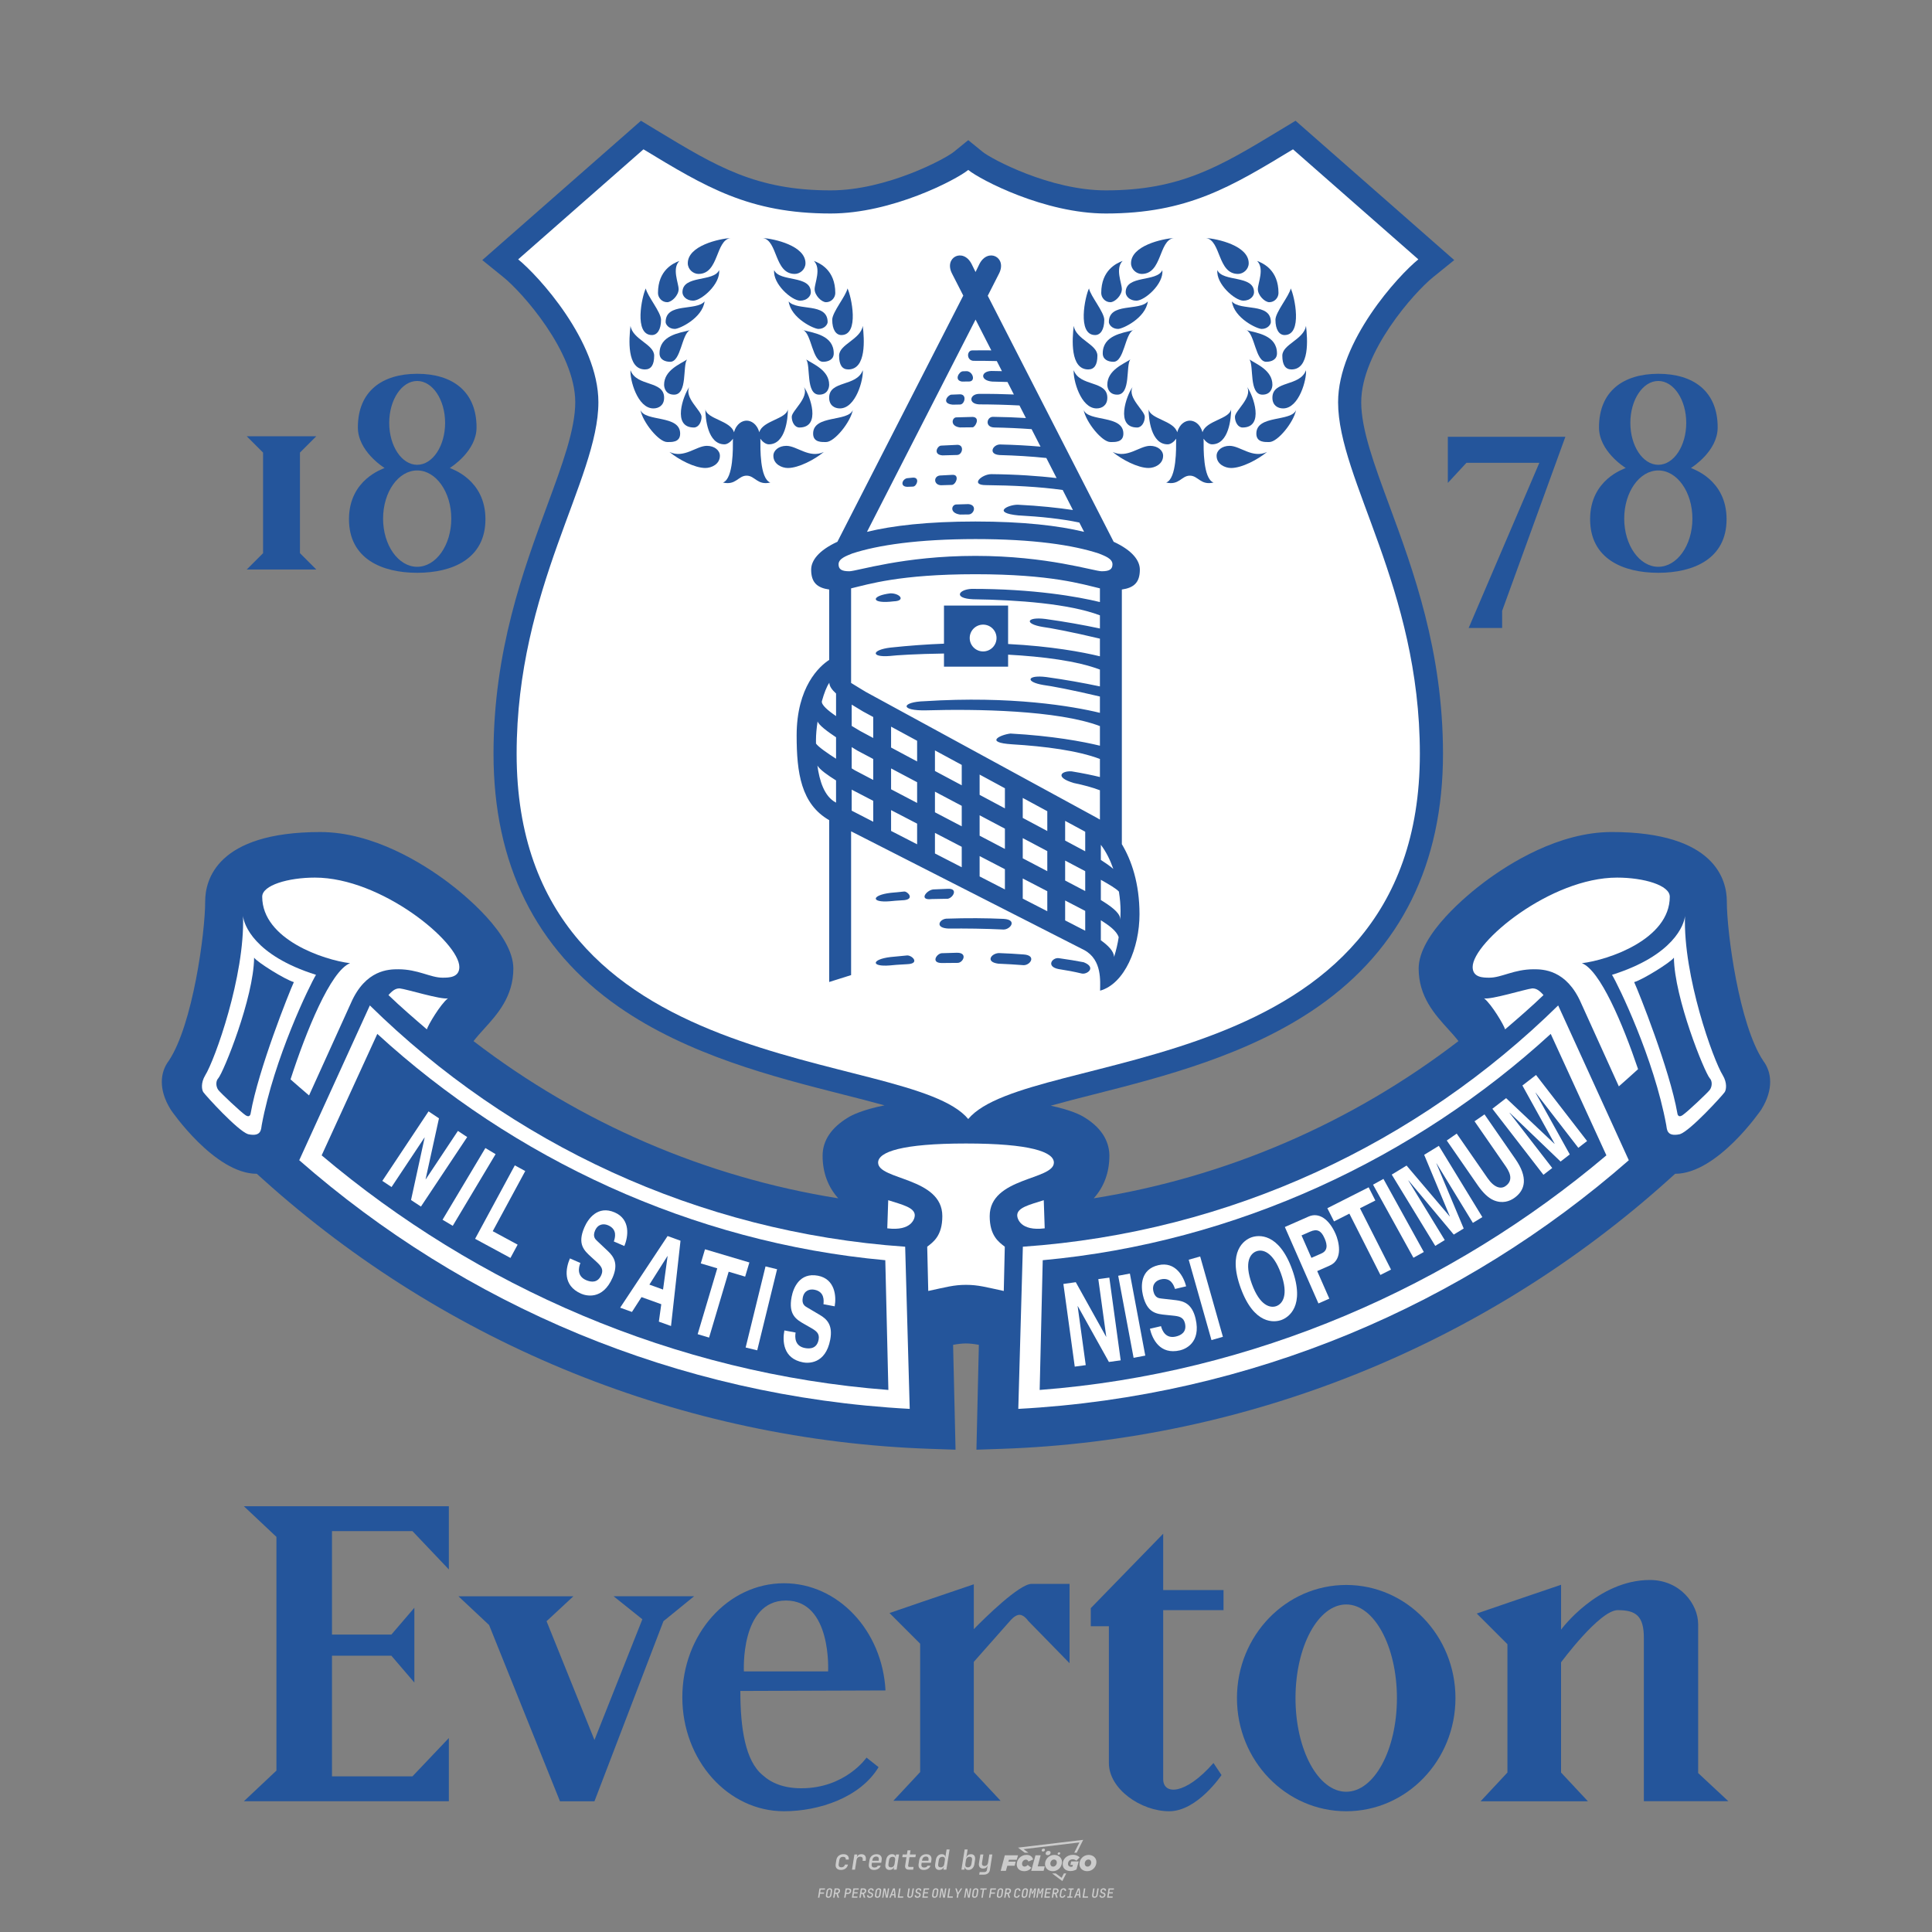 <?xml version="1.0" encoding="UTF-8"?>
<svg data-name="图层_1" xmlns="http://www.w3.org/2000/svg" version="1.1" viewBox="0 0 800 800">
  <rect x="0" y="0" width="800" height="800" fill="#808080" stroke="none"/>
  <!-- Created by @FCLOGO 2024-12-16 GMT+8 17:12:03 . https://fclogo.top/ -->
<!-- FOR PERSONAL USE ONLY NOT FOR COMMERCIAL USE -->
  <path d="M348.219,774.301c-.786,0-1.375-.217-1.768-.652-.393-.435-.528-1.03-.406-1.786l.252-1.648c.122-.755.45-1.35.984-1.785.534-.435,1.194-.652,1.98-.652.755,0,1.329.199,1.722.595.393.397.551.938.475,1.625h-1.236c.03-.359-.055-.637-.257-.836-.202-.198-.498-.297-.887-.297-.42,0-.763.117-1.03.349-.267.233-.435.563-.503.99l-.263,1.659c-.069.435-.006.769.189,1.002.195.233.502.349.921.349.389,0,.715-.099.979-.297.263-.198.436-.48.521-.847h1.236c-.137.687-.467,1.231-.99,1.631-.523.401-1.162.6-1.917.6ZM352.797,774.187l.996-6.294h1.19l-.195,1.19c.336-.87.973-1.304,1.911-1.304.671,0,1.169.208,1.493.624.324.416.429.986.315,1.71l-.069.423h-1.27l.057-.32c.069-.45.011-.795-.171-1.036-.183-.24-.477-.361-.881-.361-.405,0-.74.122-1.007.366-.267.245-.435.588-.503,1.03l-.63,3.971h-1.236ZM361.906,774.301c-.77,0-1.346-.223-1.728-.669s-.515-1.036-.401-1.768l.252-1.648c.084-.488.257-.915.521-1.282s.601-.651,1.013-.852c.412-.202.873-.304,1.385-.304.77,0,1.349.224,1.734.669.385.446.517,1.036.395,1.768l-.172,1.121h-3.845l-.092.526c-.153.954.217,1.431,1.11,1.431.717,0,1.175-.248,1.373-.744h1.225c-.168.534-.503.96-1.007,1.276-.504.317-1.091.475-1.763.475ZM361.231,770.216l-.046.286,2.655-.012.046-.286c.069-.466.013-.822-.166-1.07-.179-.248-.486-.372-.921-.372-.443,0-.795.126-1.059.378-.263.252-.433.611-.509,1.076ZM368.326,774.301c-.633,0-1.103-.212-1.408-.635s-.397-1.001-.274-1.734l.274-1.774c.115-.733.393-1.312.836-1.74.442-.427.98-.641,1.613-.641.465,0,.83.119,1.093.354.263.236.391.557.383.962h.023l.172-1.202h1.236l-.996,6.294h-1.225l.195-1.201h-.023c-.122.412-.351.734-.687.967s-.74.349-1.213.349ZM368.932,773.226c.389,0,.715-.119.978-.355.263-.236.429-.572.498-1.007l.252-1.648c.069-.427.01-.761-.177-1.002-.187-.24-.475-.36-.864-.36-.397,0-.725.118-.984.354-.26.236-.423.572-.492,1.007l-.252,1.648c-.069.443-.013.78.166,1.013.179.233.471.349.876.349ZM376.348,774.187c-.572,0-.994-.157-1.264-.469-.271-.312-.361-.751-.269-1.316l.538-3.387h-1.739l.171-1.122h1.74l.275-1.716h1.236l-.275,1.716h2.472l-.183,1.122h-2.461l-.538,3.387c-.076.442.099.664.526.664h1.717l-.172,1.121h-1.774ZM382.504,774.301c-.77,0-1.346-.223-1.728-.669s-.515-1.036-.401-1.768l.252-1.648c.084-.488.257-.915.521-1.282s.601-.651,1.013-.852c.412-.202.873-.304,1.385-.304.77,0,1.349.224,1.734.669.385.446.517,1.036.395,1.768l-.172,1.121h-3.845l-.092.526c-.153.954.217,1.431,1.11,1.431.717,0,1.175-.248,1.373-.744h1.225c-.168.534-.503.96-1.007,1.276-.504.317-1.091.475-1.763.475ZM381.829,770.216l-.046.286,2.655-.012.046-.286c.069-.466.013-.822-.166-1.07-.179-.248-.486-.372-.921-.372-.443,0-.795.126-1.059.378-.263.252-.433.611-.509,1.076ZM388.924,774.301c-.633,0-1.101-.212-1.402-.635-.301-.423-.395-1.001-.28-1.734l.274-1.774c.115-.733.393-1.312.836-1.74.442-.427.98-.641,1.613-.641.465,0,.83.119,1.093.354.263.236.391.557.383.962h.023l.206-1.465.298-1.796h1.236l-1.327,8.354h-1.225l.195-1.201h-.023c-.122.412-.351.734-.687.967s-.74.349-1.213.349ZM389.531,773.226c.389,0,.715-.119.978-.355.263-.236.429-.572.498-1.007l.252-1.648c.076-.427.019-.761-.172-1.002-.191-.24-.48-.36-.87-.36-.397,0-.725.118-.984.354-.26.236-.423.572-.492,1.007l-.252,1.648c-.076.443-.023.78.16,1.013s.477.349.881.349ZM401.017,774.301c-.473,0-.839-.116-1.099-.349-.26-.233-.385-.555-.378-.967h-.011l-.195,1.201h-1.224l1.327-8.354h1.236l-.286,1.796-.274,1.465h.046c.122-.412.353-.735.692-.967.34-.232.742-.349,1.208-.349.633,0,1.1.214,1.402.641.301.428.395,1.007.281,1.74l-.275,1.774c-.115.733-.395,1.31-.841,1.734-.446.423-.982.635-1.608.635ZM400.766,773.226c.397,0,.723-.116.979-.349.256-.233.422-.571.498-1.013l.252-1.648c.069-.435.011-.77-.171-1.007-.183-.236-.473-.354-.87-.354-.389,0-.715.12-.979.36s-.429.574-.498,1.002l-.252,1.648c-.069.435-.011.771.172,1.007.183.236.473.355.87.355ZM405.469,776.247l.172-1.064h1.934c.641,0,1.007-.302,1.099-.905l.103-.675.206-1.19h-.035c-.122.42-.347.744-.675.973-.328.229-.729.343-1.201.343-.626,0-1.093-.201-1.402-.601s-.41-.944-.303-1.631l.584-3.605h1.236l-.561,3.479c-.061.412,0,.732.183.961s.465.343.847.343c.389,0,.717-.122.984-.366.267-.244.431-.584.492-1.018l.538-3.399h1.236l-1.007,6.409c-.099.603-.37,1.078-.812,1.425-.443.347-1.0.521-1.671.521h-1.946ZM417.787,770.085h3.221l.537-1.855h-5.466l-1.708,6.442h2.147l.586-2.099h3.026l.439-1.708h-3.026l.244-.781ZM424.229,772.916c-.586,0-1.025-.39-1.025-1.123,0-.878.634-1.757,1.611-1.757.488,0,.878.244,1.025.781l1.952-.83c-.293-1.171-1.269-1.903-2.635-1.903-2.782,0-4.148,2.147-4.148,3.904s1.269,2.83,3.075,2.83c1.367,0,2.342-.586,2.977-1.415l-1.513-1.171c-.39.439-.83.683-1.318.683ZM430.915,768.231h-2.147l-1.757,6.442h5.124l.488-1.855h-2.928l1.22-4.587ZM439.748,771.013c0-1.659-1.318-2.928-3.221-2.928-2.196,0-3.807,1.806-3.807,3.807,0,1.659,1.318,2.928,3.221,2.928,2.196,0,3.807-1.806,3.807-3.807ZM434.917,771.696c0-.83.586-1.708,1.513-1.708.781,0,1.171.537,1.171,1.22,0,.83-.586,1.708-1.513,1.708-.781,0-1.171-.537-1.171-1.22ZM443.213,772.233h1.074l-.195.683c-.146.049-.342.098-.586.098-.683,0-1.269-.39-1.269-1.22,0-1.025.732-1.903,1.952-1.903.586,0,1.123.244,1.513.586l1.367-1.367c-.439-.537-1.513-1.074-2.733-1.074-2.587,0-4.295,1.757-4.295,3.855,0,2.05,1.611,2.879,3.221,2.879.927,0,1.855-.293,2.489-.683l.927-3.319h-3.123l-.342,1.464ZM450.777,768.084c-2.196,0-3.807,1.806-3.807,3.807,0,1.659,1.318,2.928,3.221,2.928,2.196,0,3.807-1.806,3.807-3.807,0-1.659-1.318-2.928-3.221-2.928ZM450.338,772.916c-.781,0-1.171-.537-1.171-1.22,0-.83.586-1.708,1.513-1.708.781,0,1.171.537,1.171,1.22,0,.83-.586,1.708-1.513,1.708ZM437.942,767.499c-.049.293.098.488.439.488s.537-.195.634-.488c.049-.244-.098-.488-.439-.488s-.586.244-.634.488ZM432.135,765.498c-.439,0-.732.244-.781.586s.098.586.537.586.732-.244.781-.586c.098-.342-.098-.586-.537-.586ZM433.013,767.303c-.098.537.146.878.83.878.634,0,1.074-.39,1.171-.878s-.146-.878-.83-.878c-.683,0-1.074.39-1.171.878ZM439.602,777.552l-2.44-1.806h-1.513l4.246,3.172,1.611-3.172h-.976l-.927,1.806ZM425.839,767.157l-2.001-1.464,23.132-2.782-2.147,4.246h1.025l2.684-5.319-26.988,3.221,2.782,2.099h1.513ZM338.719,785.785l.609-3.832h2.32l-.084.519h-1.764l-.184,1.145h1.627l-.084.525h-1.617l-.257,1.643h-.567ZM342.97,785.838c-.357,0-.623-.101-.798-.302-.175-.201-.234-.473-.178-.816l.268-1.701c.056-.343.203-.615.441-.816.238-.201.535-.302.892-.302s.623.1.798.299c.175.199.236.471.184.814l-.268,1.706c-.056.343-.204.615-.444.816-.24.201-.538.302-.895.302ZM343.049,785.334c.193,0,.348-.052.467-.158.119-.105.194-.257.226-.457l.268-1.701c.032-.199.005-.352-.079-.457-.084-.105-.222-.158-.415-.158s-.347.052-.465.158c-.117.105-.192.257-.223.457l-.268,1.701c-.032.2-.005.352.079.457s.22.158.409.158ZM344.996,785.785l.609-3.832h1.202c.238,0,.439.046.604.139.165.093.283.223.357.391s.091.366.052.593c-.038.259-.14.484-.304.675-.165.191-.366.321-.604.391l.535,1.643h-.619l-.478-1.575h-.541l-.247,1.575h-.567ZM345.888,783.707h.635c.189,0,.349-.056.48-.168.131-.112.211-.262.239-.451.032-.193,0-.345-.094-.459-.095-.114-.236-.171-.425-.171h-.635l-.2,1.249ZM349.545,785.785l.609-3.832h1.254c.371,0,.651.105.84.315.189.21.255.49.199.84-.038.234-.122.438-.249.611s-.29.307-.488.402c-.198.095-.419.142-.664.142h-.693l-.241,1.522h-.567ZM350.432,783.754h.693c.192,0,.357-.059.493-.176.136-.117.22-.274.252-.47s-.002-.352-.1-.47-.245-.176-.441-.176h-.688l-.21,1.291ZM352.747,785.785l.609-3.832h2.252l-.079.504h-1.695l-.173,1.087h1.512l-.079.499h-1.512l-.194,1.239h1.69l-.079.504h-2.252ZM355.843,785.785l.609-3.832h1.202c.238,0,.439.046.604.139.165.093.283.223.357.391s.091.366.052.593c-.038.259-.14.484-.304.675-.165.191-.366.321-.604.391l.535,1.643h-.619l-.478-1.575h-.541l-.247,1.575h-.567ZM356.736,783.707h.635c.189,0,.349-.056.48-.168.131-.112.211-.262.239-.451.032-.193,0-.345-.094-.459-.095-.114-.236-.171-.425-.171h-.635l-.2,1.249ZM360.132,785.838c-.385,0-.674-.095-.866-.286-.192-.191-.264-.451-.215-.779h.567c-.028.175.011.312.116.412.105.1.266.149.483.149.203,0,.37-.049.501-.147.131-.098.211-.233.239-.404.021-.15.001-.279-.06-.386-.061-.107-.158-.181-.291-.223l-.457-.136c-.266-.08-.462-.217-.588-.409-.126-.192-.17-.42-.131-.682.035-.21.112-.394.231-.551s.273-.28.462-.367.402-.131.64-.131c.35,0,.616.095.798.286.182.191.248.444.2.759h-.567c.028-.168-.003-.3-.092-.396-.089-.096-.23-.144-.422-.144-.189,0-.343.045-.462.134-.119.089-.189.214-.21.375-.025.151-.007.279.052.386s.158.181.294.223l.467.147c.262.081.456.217.58.409.124.193.165.422.123.688-.035.217-.116.406-.241.567-.126.161-.288.286-.485.375-.198.089-.419.134-.664.134ZM363.265,785.838c-.357,0-.623-.101-.798-.302-.175-.201-.234-.473-.178-.816l.268-1.701c.056-.343.203-.615.441-.816.238-.201.535-.302.892-.302s.623.1.798.299c.175.199.236.471.184.814l-.268,1.706c-.056.343-.204.615-.444.816-.24.201-.538.302-.895.302ZM363.344,785.334c.193,0,.348-.052.467-.158.119-.105.194-.257.226-.457l.268-1.701c.032-.199.005-.352-.079-.457-.084-.105-.222-.158-.415-.158s-.347.052-.465.158c-.117.105-.192.257-.223.457l-.268,1.701c-.032.2-.005.352.079.457s.22.158.409.158ZM365.275,785.785l.609-3.832h.709l.619,3.186c.007-.098.017-.217.029-.357.012-.14.027-.285.045-.435.018-.151.037-.289.058-.415l.315-1.979h.525l-.609,3.832h-.709l-.614-3.186c-.007.095-.017.209-.029.344s-.027.276-.045.423c-.018.147-.037.283-.058.409l-.315,2.01h-.53ZM368.225,785.785l1.585-3.832h.745l.373,3.832h-.562l-.073-.971h-1.087l-.388.971h-.593ZM369.385,784.342h.871l-.089-1.102c-.018-.196-.03-.365-.037-.509-.007-.143-.011-.243-.011-.299-.018.056-.052.156-.102.299s-.115.311-.192.504l-.441,1.107ZM371.721,785.785l.609-3.832h.567l-.525,3.312h1.674l-.079.52h-2.247ZM376.678,785.838c-.367,0-.634-.101-.8-.302-.166-.201-.221-.475-.165-.821l.436-2.761h.567l-.436,2.755c-.032.196-.008.35.071.462.079.112.214.168.407.168.193,0,.347-.056.465-.168.117-.112.192-.266.223-.462l.435-2.755h.567l-.436,2.761c-.056.35-.2.625-.433.824-.233.199-.533.299-.9.299ZM379.844,785.838c-.385,0-.674-.095-.866-.286-.192-.191-.264-.451-.215-.779h.567c-.028.175.011.312.116.412.105.1.266.149.483.149.203,0,.37-.049.501-.147.131-.098.211-.233.239-.404.021-.15.001-.279-.06-.386-.061-.107-.158-.181-.291-.223l-.457-.136c-.266-.08-.462-.217-.588-.409-.126-.192-.17-.42-.131-.682.035-.21.112-.394.231-.551s.273-.28.462-.367.402-.131.64-.131c.35,0,.616.095.798.286.182.191.248.444.2.759h-.567c.028-.168-.003-.3-.092-.396-.089-.096-.23-.144-.422-.144-.189,0-.343.045-.462.134-.119.089-.189.214-.21.375-.025.151-.007.279.052.386s.158.181.294.223l.467.147c.262.081.456.217.58.409.124.193.165.422.123.688-.035.217-.116.406-.241.567-.126.161-.288.286-.485.375-.198.089-.419.134-.664.134ZM381.906,785.785l.609-3.832h2.252l-.079.504h-1.695l-.173,1.087h1.512l-.079.499h-1.512l-.194,1.239h1.69l-.079.504h-2.252ZM386.943,785.838c-.357,0-.623-.101-.798-.302-.175-.201-.234-.473-.178-.816l.268-1.701c.056-.343.203-.615.441-.816.238-.201.535-.302.892-.302s.623.1.798.299c.175.199.236.471.184.814l-.268,1.706c-.056.343-.204.615-.444.816-.24.201-.538.302-.895.302ZM387.021,785.334c.193,0,.348-.052.467-.158.119-.105.194-.257.226-.457l.268-1.701c.032-.199.005-.352-.079-.457-.084-.105-.222-.158-.415-.158s-.347.052-.465.158c-.117.105-.192.257-.223.457l-.268,1.701c-.032.2-.005.352.079.457s.22.158.409.158ZM388.953,785.785l.609-3.832h.709l.619,3.186c.007-.098.017-.217.029-.357.012-.14.027-.285.045-.435.018-.151.037-.289.058-.415l.315-1.979h.525l-.609,3.832h-.709l-.614-3.186c-.007.095-.017.209-.029.344s-.027.276-.045.423c-.018.147-.037.283-.058.409l-.315,2.01h-.53ZM392.249,785.785l.609-3.832h.567l-.525,3.312h1.674l-.079.52h-2.247ZM396.117,785.785l.22-1.412-.751-2.42h.577l.446,1.449c.028.095.05.184.066.268.016.084.025.147.029.189.018-.042.046-.105.087-.189.04-.084.088-.173.144-.268l.898-1.449h.598l-1.528,2.42-.22,1.412h-.567ZM399.217,785.785l.609-3.832h.709l.619,3.186c.007-.098.017-.217.029-.357.012-.14.027-.285.044-.435.018-.151.037-.289.058-.415l.315-1.979h.525l-.609,3.832h-.709l-.614-3.186c-.007.095-.017.209-.029.344s-.027.276-.045.423c-.018.147-.037.283-.058.409l-.315,2.01h-.53ZM403.505,785.838c-.357,0-.623-.101-.798-.302-.175-.201-.234-.473-.178-.816l.268-1.701c.056-.343.203-.615.441-.816.238-.201.535-.302.892-.302.357,0,.623.1.798.299.175.199.236.471.184.814l-.268,1.706c-.056.343-.204.615-.444.816-.239.201-.538.302-.895.302ZM403.584,785.334c.193,0,.348-.052.467-.158.119-.105.194-.257.226-.457l.268-1.701c.032-.199.005-.352-.079-.457-.084-.105-.222-.158-.415-.158-.193,0-.347.052-.465.158-.117.105-.191.257-.223.457l-.268,1.701c-.032.2-.005.352.079.457.084.105.22.158.409.158ZM406.381,785.785l.525-3.312h-1.023l.084-.519h2.619l-.084.519h-1.029l-.525,3.312h-.567ZM409.518,785.785l.609-3.832h2.32l-.084.519h-1.764l-.184,1.145h1.627l-.084.525h-1.617l-.257,1.643h-.567ZM413.769,785.838c-.357,0-.623-.101-.798-.302-.175-.201-.234-.473-.178-.816l.268-1.701c.056-.343.203-.615.441-.816.238-.201.535-.302.892-.302.357,0,.623.1.798.299.175.199.236.471.184.814l-.268,1.706c-.056.343-.204.615-.444.816-.239.201-.538.302-.895.302ZM413.848,785.334c.193,0,.348-.052.467-.158.119-.105.194-.257.226-.457l.268-1.701c.032-.199.005-.352-.079-.457-.084-.105-.222-.158-.415-.158-.193,0-.347.052-.465.158-.117.105-.191.257-.223.457l-.268,1.701c-.032.2-.005.352.079.457.084.105.22.158.409.158ZM415.795,785.785l.609-3.832h1.202c.238,0,.439.046.604.139.164.093.283.223.357.391s.091.366.053.593c-.039.259-.14.484-.304.675-.165.191-.366.321-.604.391l.535,1.643h-.619l-.478-1.575h-.541l-.247,1.575h-.567ZM416.688,783.707h.635c.189,0,.349-.056.48-.168.131-.112.211-.262.239-.451.032-.193,0-.345-.095-.459-.094-.114-.236-.171-.425-.171h-.635l-.199,1.249ZM420.905,785.838c-.36,0-.631-.101-.811-.302-.18-.201-.242-.473-.186-.816l.268-1.701c.056-.346.206-.619.449-.819s.545-.299.906-.299c.357,0,.625.101.806.302.18.201.242.473.186.816h-.567c.031-.199.003-.352-.087-.457-.089-.105-.228-.158-.417-.158-.193,0-.351.052-.475.158-.124.105-.202.255-.234.451l-.268,1.706c-.032.2-.003.352.087.457.089.105.23.158.423.158s.35-.052.472-.158.199-.257.231-.457h.567c-.035.228-.115.425-.239.593s-.281.298-.47.388c-.189.091-.402.136-.64.136ZM424.034,785.838c-.357,0-.623-.101-.798-.302-.175-.201-.234-.473-.178-.816l.268-1.701c.056-.343.203-.615.441-.816.238-.201.535-.302.892-.302.357,0,.623.1.798.299.175.199.236.471.184.814l-.268,1.706c-.056.343-.204.615-.444.816-.239.201-.538.302-.895.302ZM424.112,785.334c.193,0,.348-.052.467-.158.119-.105.194-.257.226-.457l.268-1.701c.032-.199.005-.352-.079-.457-.084-.105-.222-.158-.415-.158-.193,0-.347.052-.465.158-.117.105-.191.257-.223.457l-.268,1.701c-.032.2-.005.352.079.457.084.105.22.158.409.158ZM425.965,785.785l.609-3.832h.687l.184,1.228c.021.119.037.23.047.333.011.103.019.183.026.239.018-.056.047-.136.089-.241.042-.105.091-.217.147-.336l.567-1.223h.709l-.609,3.832h-.535l.204-1.291c.025-.168.058-.352.1-.554.042-.201.087-.404.136-.609s.096-.4.142-.585c.045-.185.087-.348.126-.488l-.855,1.863h-.551l-.283-1.863c-.004.136-.011.295-.021.475s-.024.372-.039.575c-.016.203-.035.407-.058.611-.023.205-.048.396-.076.575l-.205,1.291h-.54ZM429.115,785.785l.609-3.832h.687l.184,1.228c.021.119.037.23.047.333.011.103.019.183.026.239.018-.056.047-.136.089-.241.042-.105.091-.217.147-.336l.567-1.223h.709l-.609,3.832h-.535l.204-1.291c.025-.168.058-.352.1-.554.042-.201.087-.404.136-.609s.096-.4.142-.585c.045-.185.087-.348.126-.488l-.855,1.863h-.551l-.283-1.863c-.004.136-.011.295-.021.475s-.024.372-.039.575c-.016.203-.035.407-.058.611-.023.205-.048.396-.076.575l-.205,1.291h-.54ZM432.411,785.785l.609-3.832h2.252l-.079.504h-1.696l-.173,1.087h1.512l-.079.499h-1.512l-.194,1.239h1.69l-.079.504h-2.252ZM435.507,785.785l.609-3.832h1.202c.238,0,.439.046.604.139.164.093.283.223.357.391s.091.366.053.593c-.039.259-.14.484-.304.675-.165.191-.366.321-.604.391l.535,1.643h-.619l-.478-1.575h-.541l-.247,1.575h-.567ZM436.4,783.707h.635c.189,0,.349-.056.48-.168.131-.112.211-.262.239-.451.032-.193,0-.345-.095-.459-.094-.114-.236-.171-.425-.171h-.635l-.199,1.249ZM439.801,785.838c-.36,0-.631-.101-.811-.302-.18-.201-.242-.473-.186-.816l.268-1.701c.056-.346.206-.619.449-.819s.545-.299.906-.299c.357,0,.625.101.806.302.18.201.242.473.186.816h-.567c.031-.199.003-.352-.087-.457-.089-.105-.228-.158-.417-.158-.193,0-.351.052-.475.158-.124.105-.202.255-.234.451l-.268,1.706c-.032.2-.003.352.087.457.089.105.23.158.423.158s.35-.052.472-.158.199-.257.231-.457h.567c-.035.228-.115.425-.239.593s-.281.298-.47.388c-.189.091-.402.136-.64.136ZM441.879,785.785l.079-.504h.777l.446-2.824h-.777l.084-.504h2.126l-.084.504h-.777l-.446,2.824h.777l-.079.504h-2.126ZM444.74,785.785l1.585-3.832h.745l.373,3.832h-.562l-.073-.971h-1.087l-.388.971h-.593ZM445.9,784.342h.871l-.089-1.102c-.017-.196-.03-.365-.037-.509-.007-.143-.01-.243-.01-.299-.018.056-.052.156-.102.299s-.115.311-.192.504l-.441,1.107ZM448.235,785.785l.609-3.832h.567l-.525,3.312h1.674l-.079.52h-2.247ZM453.193,785.838c-.368,0-.634-.101-.8-.302-.166-.201-.221-.475-.165-.821l.436-2.761h.567l-.436,2.755c-.032.196-.008.35.071.462.079.112.214.168.407.168s.347-.056.465-.168c.117-.112.192-.266.223-.462l.436-2.755h.567l-.436,2.761c-.056.35-.2.625-.433.824-.233.199-.533.299-.9.299ZM456.358,785.838c-.385,0-.674-.095-.866-.286-.193-.191-.264-.451-.215-.779h.567c-.028.175.011.312.115.412.105.1.266.149.483.149.203,0,.37-.049.501-.147s.211-.233.239-.404c.021-.15.001-.279-.06-.386s-.158-.181-.291-.223l-.457-.136c-.266-.08-.462-.217-.588-.409-.126-.192-.17-.42-.131-.682.035-.21.112-.394.231-.551s.273-.28.462-.367c.189-.087.402-.131.64-.131.35,0,.616.095.798.286.182.191.248.444.199.759h-.567c.028-.168-.003-.3-.092-.396-.089-.096-.23-.144-.423-.144-.189,0-.343.045-.462.134-.119.089-.189.214-.21.375-.025.151-.007.279.052.386s.158.181.294.223l.467.147c.262.081.456.217.58.409.124.193.165.422.124.688-.035.217-.116.406-.241.567-.126.161-.288.286-.485.375-.198.089-.419.134-.664.134ZM458.421,785.785l.609-3.832h2.252l-.079.504h-1.696l-.173,1.087h1.512l-.079.499h-1.512l-.194,1.239h1.69l-.079.504h-2.252Z" style="fill: #ccc;"/>
  <g>
    <path id="path2676" d="M730.145,439.289c-9.974-14.846-15.107-53.052-15.107-66.096,0-8.617-4.648-28.669-47.666-28.669-21.934,0-42.577,13.064-52.932,20.855-6.33,4.764-27.004,21.421-27.004,35.665,0,11.648,6.711,19.033,12.101,24.965,1.609,1.77,3.095,3.42,4.375,5.089-44.258,33.975-96.102,56.339-151.017,65.097,4.242-4.712,6.478-10.692,6.478-17.632,0-4.415-1.826-10.781-10.508-15.998-1.429-.887-5.447-2.954-13.799-4.72,5.679-1.589,11.76-3.135,17.772-4.656,28.589-7.269,64.182-16.299,92.948-36.351,34.325-23.925,51.728-59.161,51.728-104.728,0-42.601-12.346-76.046-22.268-102.921-6.221-16.841-11.591-31.383-11.591-42.629,0-20.923,22.063-45.575,29.673-51.715l8.842-7.148-8.549-7.502-51.892-45.567-5.27-4.628-6,3.632-.582.353c-24.724,14.963-41.055,24.844-71.988,24.844-23.183,0-47.465-13.088-50.925-15.894l-6.032-4.901-6.037,4.901c-3.456,2.805-27.738,15.894-50.925,15.894-30.925,0-47.26-9.882-71.976-24.84l-.582-.353-6.008-3.632-5.27,4.636-51.892,45.563-8.537,7.497,8.838,7.144c7.602,6.145,29.661,30.809,29.661,51.724,0,11.242-5.366,25.788-11.579,42.629-9.922,26.875-22.268,60.317-22.268,102.921,0,45.567,17.395,80.798,51.724,104.728,28.758,20.052,64.358,29.083,92.951,36.351,5.824,1.473,11.692,2.962,17.21,4.499-9.32,1.882-13.642,4.162-14.995,4.993-7.048,4.25-10.62,9.597-10.62,15.882,0,6.939,2.232,12.92,6.482,17.632-54.918-8.758-106.766-31.122-151.021-65.097,1.28-1.67,2.765-3.323,4.367-5.089,5.402-5.936,12.113-13.317,12.113-24.965,0-14.24-20.67-30.901-27.004-35.669-10.355-7.786-31.005-20.851-52.932-20.851-43.03,0-47.666,20.052-47.666,28.669,0,13.044-5.141,51.242-15.107,66.096-1.682,2.228-2.854,5.157-2.854,8.685,0,3.323,1.015,7.132,3.58,11.302l.088.148.092.157c.169.257,18.13,26.45,35.593,26.458,1.308,1.176,2.613,2.352,2.613,2.352,76.05,68.489,174.227,108.103,276.442,111.543l10.263.345s-.779-33.309-1.016-43.419c1.967-.369,3.777-.574,5.334-.574,1.549,0,3.367.205,5.338.574-.233,10.114-1.007,43.419-1.007,43.419l10.259-.345c102.207-3.44,200.396-43.054,276.442-111.543,0,0,1.3-1.176,2.605-2.352,17.475-.008,35.412-26.197,35.593-26.458l.1-.157.092-.148c2.561-4.162,3.576-7.979,3.576-11.302.004-3.536-1.172-6.466-2.85-8.694h0Z" style="fill: #24559b; fill-rule: evenodd;"/>
    <path id="path2678" d="M722.109,444.716c-11.704-17.411-16.777-57.901-16.777-71.519,0-13.602-17.082-18.976-37.961-18.976-31.952,0-70.243,34.806-70.243,46.827,0,13.927,14.549,19.305,19.265,32.615-48.569,39.181-107.975,65.474-173.003,73.686l-.385-15.216c3.877-2.805,6.671-6.976,6.671-13.57,0-2.838-2.035-5.434-5.848-7.722,0,0-9.412-6.273-43.612-6.273-33.963,0-43.913,6.382-43.913,6.382-3.845,2.304-5.996,4.768-5.996,7.61,0,6.594,2.805,10.765,6.679,13.57l-.389,15.216c-65.033-8.216-124.426-34.509-172.995-73.686,4.708-13.309,19.265-18.687,19.265-32.615,0-12.021-38.286-46.827-70.242-46.827-20.887,0-37.981,5.374-37.981,18.976,0,13.618-5.061,54.108-16.757,71.519-1.898,1.89-1.577,5.37.947,9.484,3.167,4.752,17.403,22.155,27.529,22.155,4.744,0,7.265-2.22,7.911-6.638.221-2.344,1.465-7.566,3.384-14.164,2.103,1.85,4.363,3.777,6.783,5.816l-8.986,19.823c72.085,64.916,166.481,105.562,270.293,109.058l-.963-40.819c2.854-.939,9.187-2.838,15.204-2.838,6.024,0,12.35,1.899,15.212,2.838l-.959,40.819c103.808-3.496,198.201-44.142,270.289-109.058l-10.664-23.524c2.396-2.099,4.796-4.226,7.18-6.374,2.641,8.569,4.387,15.585,4.676,18.422.63,4.423,3.155,6.638,7.907,6.638,10.126,0,24.363-17.403,27.529-22.155,2.533-4.114,2.85-7.594.951-9.48h0Z" style="fill: #24559b; fill-rule: evenodd;"/>
    <g>
      <path id="path2680" d="M176.754,426.237c-5.218-4.475-10.941-9.408-15.902-14.196,2.143-2.46,3.412-2.765,4.676-2.765,2.85.305,17.09,4.744,19.94,4.114-3.167,2.525-8.248,11.138-8.714,12.848h0Z" style="fill: #fff; fill-rule: evenodd;"/>
      <path id="path2682" d="M367.795,496.977c5.892,1.874,10.997,3.05,10.997,6.273,0,1.26-1.26,6.638-11.391,5.378l.393-11.652h0Z" style="fill: #fff; fill-rule: evenodd;"/>
      <path id="path2684" d="M432.197,496.977c-5.888,1.874-10.993,3.05-10.993,6.273,0,1.26,1.26,6.638,11.387,5.378l-.393-11.652h0Z" style="fill: #fff; fill-rule: evenodd;"/>
      <path id="path2686" d="M399.996,473.498c26.586,0,36.392,3.488,36.392,7.911,0,7.289-26.578,6.029-26.578,22.159,0,8.208,3.793,10.748,6.253,12.667l-.421,18.326c-7.405-1.577-10.572-2.533-15.641-2.533-5.065,0-8.232.955-15.633,2.533l-.429-18.326c2.464-1.923,6.257-4.459,6.257-12.667,0-16.135-26.59-14.87-26.59-22.159-.004-4.419,9.809-7.911,36.392-7.911h0Z" style="fill: #fff; fill-rule: evenodd;"/>
      <path id="path2688" d="M623.234,426.237c5.218-4.475,10.953-9.408,15.898-14.196-2.135-2.452-3.4-2.765-4.672-2.765-2.838.313-17.086,4.744-19.928,4.114,3.167,2.525,8.24,11.138,8.701,12.848h0Z" style="fill: #fff; fill-rule: evenodd;"/>
      <path id="path2690" d="M120.303,446.955c6.386-19.779,16.608-45.021,24.66-48.119-10.752-1.276-36.388-9.809-36.388-27.534,0-4.744,10.752-7.907,21.838-7.907,27.517,0,59.791,26.731,59.791,37.022,0,4.419-4.423,4.419-6.96,4.419-5.061,0-10.126-3.484-18.338-3.484-3.813,0-13.542.1-19.59,13.979l-17.347,38.27c-2.777-2.364-5.342-4.592-7.666-6.647h0Z" style="fill: #fff; fill-rule: evenodd;"/>
      <path id="path2692" d="M670.326,449.841l-15.645-34.509c-6.053-13.879-15.79-13.979-19.587-13.979-8.228,0-13.285,3.484-18.354,3.484-2.525,0-6.948,0-6.948-4.419,0-10.291,32.27-37.022,59.799-37.022,11.07,0,21.83,3.163,21.83,7.907,0,17.724-25.631,26.261-36.392,27.534,7.489,2.882,16.849,24.892,23.263,43.873-2.653,2.412-5.298,4.796-7.967,7.132h0Z" style="fill: #fff; fill-rule: evenodd;"/>
      <path id="path2694" d="M667.5,403.652c25.631-8.067,29.898-20.879,30.223-24.351-.807,24.832,11.7,59.642,15.653,65.964,1.899,3.167,1.417,6.012.787,6.96-1.112,1.585-14.236,15.982-18.511,17.411-5.699,1.26-5.374-2.22-5.699-3.801-5.057-27.525-19.924-58.065-22.452-62.183h0Z" style="fill: #fff; fill-rule: evenodd;"/>
      <path id="path2696" d="M130.85,403.652c-2.533,4.114-17.395,34.658-22.468,62.179-.309,1.585,0,5.065-5.687,3.801-4.279-1.425-17.399-15.826-18.515-17.411-.626-.947-1.108-3.793.799-6.96,3.949-6.317,16.456-41.132,15.657-65.964.321,3.472,4.588,16.287,30.215,24.355h0Z" style="fill: #fff; fill-rule: evenodd;"/>
      <path id="path2698" d="M153.15,416.327c57.941,56.929,135.524,93.919,221.66,99.911l1.886,67.148c-96.612-5.198-184.51-43.163-252.786-102.957l29.239-64.102h0Z" style="fill: #fff; fill-rule: evenodd;"/>
      <path id="path2700" d="M423.544,516.239c86.132-5.988,163.716-42.982,221.66-99.911l29.247,64.102c-68.284,59.795-156.186,97.76-252.798,102.957l1.89-67.148h0Z" style="fill: #fff; fill-rule: evenodd;"/>
      <path id="path2702" d="M121.679,406.671c-3.476-.955-15.196-8.232-16.456-10.134-.157,16.616-12.655,47.457-14.87,49.998-.939.947-1.1,3.159,0,4.744.951,1.268,9.34,9.179,11.234,10.443,2.055,1.433,2.22-.791,2.22-.791,3.163-18.037,15.974-50.146,17.873-54.26h0Z" style="fill: #24559b; fill-rule: evenodd;"/>
      <path id="path2704" d="M156.237,428.111l-23.046,50.295c64.073,54.176,145.907,90.387,234.668,97.142l-1.276-53.722c-80.16-7.305-154.264-42.32-210.346-93.714h0Z" style="fill: #24559b; fill-rule: evenodd;"/>
      <path id="path2706" d="M431.772,521.826l-1.268,53.722c88.753-6.759,170.583-42.966,234.668-97.142l-23.05-50.295c-56.09,51.394-130.19,86.409-210.35,93.714h0Z" style="fill: #24559b; fill-rule: evenodd;"/>
      <path id="path2708" d="M676.675,406.671c1.894,4.114,14.71,36.231,17.881,54.264,0,0,.148,2.22,2.212.783,1.894-1.26,10.283-9.171,11.238-10.443,1.104-1.585.951-3.793,0-4.744-2.22-2.541-14.718-33.377-14.87-49.998-1.268,1.907-12.984,9.183-16.46,10.138h0Z" style="fill: #24559b; fill-rule: evenodd;"/>
    </g>
    <g>
      <path id="path2710" d="M116.574,180.655h-14.397l6.759,6.759v41.637l-6.759,6.759h28.786l-6.759-6.759v-41.641l6.759-6.759c0,.004-7.53.004-14.389.004h0Z" style="fill: #24559b; fill-rule: evenodd;"/>
      <polygon id="polygon2712" points="599.521 199.961 599.521 180.86 648.186 180.86 622.002 252.941 622.002 260.025 608.143 260.025 637.406 191.645 607.223 191.645 599.521 199.961" style="fill: #24559b; fill-rule: evenodd;"/>
      <path id="path2714" d="M186.258,193.776c.658-.409,11.07-7.024,11.07-16.797,0-15.011-10.082-22.187-24.535-22.199h-.072c-14.453.012-24.535,7.188-24.535,22.199,0,9.773,10.411,16.388,11.07,16.797-.658.409-14.75,4.728-14.75,21.212s13.763,22.187,28.216,22.195h.072c14.453-.008,28.216-5.715,28.216-22.195-.004-16.484-14.092-20.803-14.75-21.212h0ZM172.737,157.754c6.39,0,11.571,7.77,11.571,17.355s-5.182,17.355-11.571,17.355-11.571-7.774-11.571-17.355c.004-9.585,5.182-17.355,11.571-17.355h0ZM172.737,234.699c-7.79,0-14.112-8.93-14.112-19.948s6.322-19.948,14.112-19.948c7.803,0,14.128,8.93,14.128,19.948s-6.325,19.948-14.128,19.948h0Z" style="fill: #24559b; fill-rule: evenodd;"/>
      <path id="path2716" d="M700.183,193.776c.658-.409,11.07-7.024,11.07-16.797,0-15.011-10.086-22.187-24.535-22.199h-.072c-14.457.012-24.535,7.188-24.535,22.199,0,9.773,10.411,16.388,11.066,16.797-.654.409-14.746,4.728-14.746,21.212s13.763,22.187,28.216,22.195h.072c14.453-.008,28.216-5.715,28.216-22.195s-14.092-20.803-14.75-21.212h0ZM686.665,157.754c6.386,0,11.571,7.77,11.571,17.355s-5.186,17.355-11.571,17.355c-6.394,0-11.571-7.774-11.571-17.355s5.178-17.355,11.571-17.355h0ZM686.665,234.699c-7.79,0-14.112-8.93-14.112-19.948s6.317-19.948,14.112-19.948,14.124,8.93,14.124,19.948c-.004,11.017-6.33,19.948-14.124,19.948h0Z" style="fill: #24559b; fill-rule: evenodd;"/>
    </g>
    <g>
      <path id="path2718" d="M114.463,684.779v-48.392l-13.486-12.691h84.884v26.181l-15.071-15.874h-33.321v42.841h24.591l9.52-11.11v30.973l-9.52-11.11h-24.591v49.95h33.321l15.071-15.866v26.181h-84.884l13.486-12.691c0,.008,0-30.825,0-48.392h0Z" style="fill: #24559b; fill-rule: evenodd;"/>
      <polygon id="polygon2720" points="237.428 660.986 189.827 660.986 202.522 672.886 231.873 745.87 246.154 745.87 274.715 671.305 287.406 660.978 254.085 660.978 265.989 670.502 246.154 720.488 226.319 671.305 237.428 660.986" style="fill: #24559b; fill-rule: evenodd;"/>
      <path id="path2722" d="M427.2,655.844c-5.137,0-19.462,14.156-23.969,18.752v-18.571c-10.383,3.464-34.907,11.9-34.907,11.9l12.695,12.699v53.148l-11.11,11.9h44.427l-11.106-11.9v-45.631l15.075-17.042s1.943-2.436,3.853-2.436,3.544,2.452,3.544,2.452l17.178,17.584v-32.855c.004,0-9.544,0-15.681,0h0Z" style="fill: #24559b; fill-rule: evenodd;"/>
      <path id="path2724" d="M646.4,688.339v45.631l11.11,11.9h-44.427l11.11-11.9v-53.148l-12.691-12.691s24.523-8.445,34.903-11.909v18.571s15.131-20.554,36.781-20.554c12.494,0,19.984,9.986,19.984,18.318v61.625l12.494,11.655h-34.979v-67.614c0-9.163-3.331-11.499-10.825-11.499s-23.46,21.613-23.46,21.613h0Z" style="fill: #24559b; fill-rule: evenodd;"/>
      <path id="path2726" d="M506.634,666.725v-8.324h-24.981v-23.323l-29.982,30.817v7.494h7.494v56.628c0,10.825,13.321,19.984,24.985,19.984,11.656,0,21.654-14.987,21.654-14.987l-3.331-4.993c-11.66,13.317-20.819,13.317-20.819,6.663v-69.957h24.981Z" style="fill: #24559b; fill-rule: evenodd;"/>
      <path id="path2728" d="M557.438,656.298c-24.985,0-45.238,20.979-45.238,46.855s20.253,46.847,45.238,46.847,45.237-20.971,45.237-46.847-20.257-46.855-45.237-46.855h0ZM557.438,741.925c-11.599,0-20.999-17.355-20.999-38.772s9.404-38.78,20.999-38.78,20.999,17.363,20.999,38.78-9.408,38.772-20.999,38.772h0Z" style="fill: #24559b; fill-rule: evenodd;"/>
      <path id="path2730" d="M331.833,740.484c-7.309,0-12.454-2.163-16.07-5.471-7.116-5.88-9.203-19.253-9.203-34.822l60.108-.213c-1.304-24.756-19.623-44.387-42.031-44.387-23.251,0-42.099,21.144-42.099,47.208s18.848,47.2,42.099,47.2c14.537,0,31.595-5.707,39.165-18.258l-4.993-3.949s-8.73,12.691-26.976,12.691h0ZM325.467,662.744c19.017.016,17.431,29.352,17.431,29.352h-34.866s-1.585-29.336,17.435-29.352h0Z" style="fill: #24559b; fill-rule: evenodd;"/>
    </g>
    <g>
      <g>
        <polygon id="polygon2732" points="189.614 468.288 193.451 470.832 174.302 499.618 170.2 496.901 175.839 471.037 175.787 471.005 162.133 491.531 158.312 488.982 177.453 460.196 181.767 463.074 176.232 488.292 176.285 488.34 189.614 468.288" style="fill: #fff; fill-rule: evenodd;"/>
        <polygon id="polygon2734" points="187.471 507.585 183.248 505.069 200.984 475.38 205.211 477.913 187.471 507.585" style="fill: #fff; fill-rule: evenodd;"/>
        <polygon id="polygon2736" points="204.031 509.809 214.342 515.384 211.368 520.886 196.73 512.967 213.174 482.552 217.496 484.904 204.031 509.809" style="fill: #fff; fill-rule: evenodd;"/>
        <path id="path2738" d="M240.338,522.973c-.731,1.762-1.589,5.386,2.356,7.104,2.151.923,4.848,1.208,6.305-2.147,1.068-2.476-.269-3.849-2.216-5.635l-1.967-1.794c-2.978-2.713-5.848-5.322-2.83-12.298,1.529-3.536,5.531-9.203,12.543-6.169,6.622,2.878,5.647,10.01,3.994,13.915l-4.347-1.882c.498-1.465,1.593-4.977-2.356-6.695-1.718-.747-4.158-.698-5.414,2.163-1.072,2.484.084,3.604.851,4.303l4.447,4.202c2.488,2.328,4.435,5.274,1.967,10.965-4.13,9.548-11.122,7.518-13.016,6.695-7.891-3.428-6.354-10.676-4.66-14.614l4.343,1.886h0Z" style="fill: #fff; fill-rule: evenodd;"/>
        <path id="path2740" d="M276.388,520.096l.052.024-1.886,13.859-5.655-2.047,7.489-11.836h0ZM265.636,537.105l8.184,2.946-1.003,7.213,5.037,1.81,3.929-35.316-5.346-1.943-19.643,29.665,4.881,1.77,3.961-6.145h0Z" style="fill: #fff; fill-rule: evenodd;"/>
        <polygon id="polygon2742" points="293.615 553.866 288.887 552.453 297.006 525.189 290.183 523.154 291.925 517.298 310.303 522.761 308.55 528.625 301.726 526.594 293.615 553.866" style="fill: #fff; fill-rule: evenodd;"/>
        <polygon id="polygon2744" points="313.547 559.14 308.758 557.972 316.986 524.39 321.774 525.566 313.547 559.14" style="fill: #fff; fill-rule: evenodd;"/>
        <path id="path2746" d="M329.437,551.779c-.325,1.915-.369,5.619,3.865,6.414,2.288.438,4.989.124,5.671-3.48.502-2.649-1.1-3.684-3.396-4.993l-2.328-1.333c-3.492-1.975-6.879-3.905-5.463-11.367.718-3.785,3.363-10.199,10.885-8.782,7.092,1.349,7.71,8.513,6.952,12.683l-4.648-.871c.161-1.545.458-5.206-3.773-6.004-1.838-.353-4.218.229-4.796,3.291-.506,2.657.871,3.512,1.778,4.022l5.25,3.103c2.954,1.726,5.495,4.178,4.343,10.279-1.939,10.223-9.203,9.777-11.238,9.392-8.445-1.589-8.541-9.015-7.746-13.225l4.644.871h0Z" style="fill: #fff; fill-rule: evenodd;"/>
      </g>
      <g>
        <polygon id="polygon2748" points="454.79 529.652 459.353 529.038 464.053 563.29 459.173 563.957 446.293 540.846 446.229 540.854 449.584 565.273 445.033 565.891 440.325 531.659 445.458 530.928 458.017 553.513 458.077 553.505 454.79 529.652" style="fill: #fff; fill-rule: evenodd;"/>
        <polygon id="polygon2750" points="474.236 561.328 469.4 562.247 463.022 528.263 467.862 527.352 474.236 561.328" style="fill: #fff; fill-rule: evenodd;"/>
        <path id="path2752" d="M480.754,549.138c.478,1.866,1.951,5.274,6.137,4.295,2.276-.534,4.604-1.927,3.773-5.487-.618-2.625-2.517-2.93-5.129-3.191l-2.669-.273c-4.002-.393-7.867-.767-9.613-8.176-.879-3.749-1.06-10.684,6.386-12.426,7.036-1.654,10.5,4.648,11.503,8.766l-4.6,1.088c-.478-1.473-1.702-4.945-5.888-3.966-1.822.429-3.765,1.923-3.05,4.969.614,2.633,2.22,2.846,3.255,2.954l6.069.69c3.396.401,6.719,1.589,8.14,7.65,2.376,10.114-4.443,12.651-6.458,13.125-8.368,1.959-11.475-4.768-12.458-8.946l4.604-1.072h0Z" style="fill: #fff; fill-rule: evenodd;"/>
        <polygon id="polygon2754" points="506.377 553.545 501.645 554.902 492.221 521.625 496.965 520.276 506.377 553.545" style="fill: #fff; fill-rule: evenodd;"/>
        <path id="path2756" d="M518.37,531.659c-3.311-9.095-.626-12.627,1.878-13.53,2.493-.931,6.835.064,10.15,9.147,3.307,9.103.622,12.627-1.882,13.554-2.488.907-6.835-.072-10.146-9.171h0ZM513.75,533.353c5.555,15.256,13.935,14.293,16.873,13.217,2.922-1.068,9.95-5.723,4.407-20.979-5.555-15.24-13.943-14.284-16.873-13.217-2.942,1.068-9.966,5.731-4.407,20.979h0Z" style="fill: #fff; fill-rule: evenodd;"/>
        <path id="path2758" d="M543.029,520.854l-4.09-9.296,3.584-1.569c2.793-1.232,4.523-.47,5.876,2.617.622,1.413,2.175,4.937-1.196,6.414l-4.174,1.834h0ZM545.426,526.329l5.17-2.28c5.8-2.541,3.709-10.239,2.448-13.101-2.729-6.225-6.98-9.039-11.158-7.213l-9.857,4.343,13.907,31.647,4.507-1.983-5.017-11.415h0Z" style="fill: #fff; fill-rule: evenodd;"/>
        <polygon id="polygon2760" points="575.993 525.707 571.598 527.934 558.747 502.544 552.393 505.759 549.628 500.292 566.734 491.639 569.499 497.102 563.138 500.317 575.993 525.707" style="fill: #fff; fill-rule: evenodd;"/>
        <polygon id="polygon2762" points="589.572 518.426 585.269 520.81 568.548 490.543 572.851 488.159 589.572 518.426" style="fill: #fff; fill-rule: evenodd;"/>
        <polygon id="polygon2764" points="613.81 503.977 609.888 506.369 594.833 481.713 594.781 481.753 606.087 508.697 601.966 511.214 583.238 488.801 583.178 488.834 598.241 513.485 594.308 515.893 576.29 486.377 582.431 482.632 600.276 503.664 600.332 503.624 589.72 478.185 595.789 474.465 613.81 503.977" style="fill: #fff; fill-rule: evenodd;"/>
        <path id="path2766" d="M627.5,479.935c5.178,7.477,4.319,12.816-.57,16.187-1.782,1.248-4.864,2.436-8.537.823-2.26-1.011-4.258-3.026-6.277-5.84l-13.044-18.844,4.122-2.862,12.775,18.439c2.741,3.974,5.515,4.64,7.401,3.315,2.777-1.923,2.545-4.68.165-8.128l-12.964-18.728,4.13-2.854,12.799,18.491h0Z" style="fill: #fff; fill-rule: evenodd;"/>
        <polygon id="polygon2768" points="657.177 472.482 653.545 475.288 635.873 452.434 635.816 452.466 650.013 478.013 646.2 480.971 625.12 460.754 625.064 460.798 642.748 483.644 639.1 486.457 617.956 459.113 623.643 454.718 643.695 473.65 643.751 473.626 630.394 449.488 636.037 445.129 657.177 472.482" style="fill: #fff; fill-rule: evenodd;"/>
      </g>
    </g>
    <path id="path2770" d="M214.563,107.395l51.88-45.563c25.639,15.505,43.664,26.574,77.527,26.574,25.306,0,51.892-13.919,56.957-18.033,5.073,4.114,31.66,18.033,56.957,18.033,33.855,0,51.896-11.07,77.519-26.574l51.9,45.563c-8.232,6.647-33.229,33.859-33.229,59.169,0,31.96,33.859,76.785,33.859,145.55,0,137.001-162.311,121.5-187.007,151.245-24.68-29.741-186.999-14.244-186.999-151.245,0-68.761,33.855-113.59,33.855-145.55,0-25.31-24.997-52.522-33.221-59.169h0Z" style="fill: #fff; fill-rule: evenodd;"/>
    <g>
      <path id="path2772" d="M347.45,147.282c0,3.797,1.268,5.695,3.797,5.695,7.598,0,6.638-12.659,6.012-18.037-.951,5.691-9.809,7.598-9.809,12.342h0Z" style="fill: #24559b; fill-rule: evenodd;"/>
      <path id="path2774" d="M289.232,113.427c8.537,0,6.96-13.923,13.285-14.87-4.748.317-17.72,3.163-17.72,10.444,0,2.525,2.22,4.427,4.435,4.427h0Z" style="fill: #24559b; fill-rule: evenodd;"/>
      <path id="path2776" d="M276.26,125.135c1.89,0,4.744-2.85,4.744-5.382s-2.854-8.545.325-11.708c-2.541.947-8.87,3.797-8.87,13.285,0,1.898,1.589,3.805,3.801,3.805h0Z" style="fill: #24559b; fill-rule: evenodd;"/>
      <path id="path2778" d="M287.017,124.497c3.48,0,11.387-6.956,10.752-12.651-2.208,5.061-15.18,1.898-15.18,9.175,0,1.577,1.581,3.476,4.427,3.476h0Z" style="fill: #24559b; fill-rule: evenodd;"/>
      <path id="path2780" d="M269.935,138.737c2.212,0,3.789-2.216,3.789-6.325,0-3.163-5.687-9.809-6.313-12.972-1.593,3.159-5.069,19.297,2.525,19.297h0Z" style="fill: #24559b; fill-rule: evenodd;"/>
      <path id="path2782" d="M275.626,133.355c0,.951,1.268,2.846,3.801,2.846,1.903,0,11.391-4.427,12.33-11.391-3.472,4.118-16.131.325-16.131,8.545h0Z" style="fill: #24559b; fill-rule: evenodd;"/>
      <path id="path2784" d="M267.089,152.977c2.521,0,3.789-1.898,3.789-5.695,0-4.744-8.862-6.647-9.797-12.342-.65,5.378-1.593,18.037,6.008,18.037h0Z" style="fill: #24559b; fill-rule: evenodd;"/>
      <path id="path2786" d="M270.565,169.116c2.216,0,4.431-1.264,4.431-4.431,0-7.277-11.395-4.427-13.915-11.391-.329,3.793,2.842,15.822,9.484,15.822h0Z" style="fill: #24559b; fill-rule: evenodd;"/>
      <path id="path2788" d="M285.648,136.726c.257-.068.506-.137.731-.209-.257.024-.502.092-.731.209h0Z" style="fill: #24559b; fill-rule: evenodd;"/>
      <path id="path2790" d="M285.648,136.726c-4.371,1.156-12.547,2.131-12.547,9.605,0,2.529,2.216,3.48,4.423,3.48,4.447,0,4.724-11.391,8.124-13.084h0Z" style="fill: #24559b; fill-rule: evenodd;"/>
      <path id="path2792" d="M279.11,163.421c5.687,0,3.48-12.025,5.374-14.557-2.846,1.898-9.492,4.431-9.492,10.447,0,1.26.634,4.11,4.118,4.11h0Z" style="fill: #24559b; fill-rule: evenodd;"/>
      <path id="path2794" d="M281.638,179.556c0-7.915-14.549-4.752-16.452-9.813.943,5.061,7.594,13.293,11.074,13.293,1.577,0,5.378.313,5.378-3.48h0Z" style="fill: #24559b; fill-rule: evenodd;"/>
      <path id="path2796" d="M287.338,177.023c1.894,0,3.159-2.22,3.159-4.431,0-2.529-7.273-7.911-5.069-12.338-2.521,3.476-7.273,16.769,1.911,16.769h0Z" style="fill: #24559b; fill-rule: evenodd;"/>
      <path id="path2798" d="M292.704,184.613c-4.419,0-9.48,5.382-15.493,2.533,3.797,3.167,10.439,6.638,14.874,6.638,2.529,0,6.008-1.577,6.008-5.061-.004-2.212-2.216-4.11-5.39-4.11h0Z" style="fill: #24559b; fill-rule: evenodd;"/>
      <path id="path2800" d="M329.095,113.427c2.216,0,4.439-1.903,4.439-4.431,0-7.277-12.968-10.126-17.72-10.443,6.321.951,4.752,14.874,13.281,14.874h0Z" style="fill: #24559b; fill-rule: evenodd;"/>
      <path id="path2802" d="M337.323,119.753c0,2.533,2.846,5.382,4.744,5.382,2.216,0,3.809-1.907,3.809-3.801,0-9.488-6.33-12.338-8.866-13.285,3.159,3.159.313,9.171.313,11.704h0Z" style="fill: #24559b; fill-rule: evenodd;"/>
      <path id="path2804" d="M320.566,111.846c-.646,5.695,7.277,12.651,10.748,12.651,2.846,0,4.435-1.898,4.435-3.48,0-7.277-12.976-4.11-15.184-9.171h0Z" style="fill: #24559b; fill-rule: evenodd;"/>
      <path id="path2806" d="M348.401,138.737c7.602,0,4.114-16.139,2.525-19.302-.63,3.163-6.317,9.809-6.317,12.972.004,4.11,1.573,6.33,3.793,6.33h0Z" style="fill: #24559b; fill-rule: evenodd;"/>
      <path id="path2808" d="M342.705,133.355c0-8.22-12.655-4.431-16.139-8.541.955,6.964,10.443,11.391,12.338,11.391,2.537,0,3.801-1.894,3.801-2.85h0Z" style="fill: #24559b; fill-rule: evenodd;"/>
      <path id="path2810" d="M343.336,164.685c0,3.167,2.22,4.431,4.435,4.431,6.638,0,9.809-12.029,9.488-15.822-2.533,6.964-13.923,4.114-13.923,11.391h0Z" style="fill: #24559b; fill-rule: evenodd;"/>
      <path id="path2812" d="M332.671,136.726c-.229-.116-.474-.185-.731-.209.229.072.478.141.731.209h0Z" style="fill: #24559b; fill-rule: evenodd;"/>
      <path id="path2814" d="M345.234,146.331c0-7.473-8.188-8.449-12.563-9.605,3.404,1.694,3.684,13.084,8.14,13.084,2.212,0,4.423-.951,4.423-3.48h0Z" style="fill: #24559b; fill-rule: evenodd;"/>
      <path id="path2816" d="M339.218,163.421c3.484,0,4.118-2.85,4.118-4.114,0-6.012-6.638-8.549-9.496-10.447,1.911,2.537-.305,14.561,5.378,14.561h0Z" style="fill: #24559b; fill-rule: evenodd;"/>
      <path id="path2818" d="M336.697,179.556c0,3.793,3.793,3.48,5.37,3.48,3.488,0,10.122-8.232,11.074-13.293-1.894,5.061-16.444,1.898-16.444,9.813h0Z" style="fill: #24559b; fill-rule: evenodd;"/>
      <path id="path2820" d="M331.002,177.023c9.171,0,4.431-13.293,1.899-16.765,2.22,4.427-5.057,9.809-5.057,12.338,0,2.208,1.252,4.427,3.159,4.427h0Z" style="fill: #24559b; fill-rule: evenodd;"/>
      <path id="path2822" d="M325.624,184.613c-3.163,0-5.386,1.898-5.386,4.114,0,3.484,3.492,5.061,6.016,5.061,4.423,0,11.07-3.476,14.87-6.638-6.008,2.846-11.078-2.537-15.501-2.537h0Z" style="fill: #24559b; fill-rule: evenodd;"/>
      <path id="path2824" d="M314.867,182.719c0-.369-.012-.723-.036-1.064.787,1.148,2.216,2.336,3.512,2.336,6.96,0,7.907-10.761,7.907-14.557-.586,4.114-10.451,4.688-11.852,9.569-1.016-3.656-3.508-4.824-5.238-4.824-1.734,0-4.222,1.172-5.23,4.844-1.377-4.901-11.274-5.467-11.852-9.588,0,3.797.947,14.557,7.907,14.557,1.304,0,2.741-1.196,3.524-2.352-.02.345-.036.706-.036,1.084,0,2.212.305,15.505-4.118,17.086,5.37,1.264,6.321-2.85,9.805-2.85,3.48,0,4.435,4.114,9.813,2.85-4.431-1.585-4.106-14.879-4.106-17.09h0Z" style="fill: #24559b; fill-rule: evenodd;"/>
    </g>
    <g>
      <path id="path2826" d="M450.612,152.977c2.529,0,3.797-1.898,3.797-5.695,0-4.744-8.862-6.647-9.805-12.342-.626,5.378-1.585,18.037,6.008,18.037h0Z" style="fill: #24559b; fill-rule: evenodd;"/>
      <path id="path2828" d="M512.634,113.427c2.204,0,4.431-1.903,4.431-4.431,0-7.277-12.972-10.126-17.724-10.443,6.325.951,4.752,14.874,13.293,14.874h0Z" style="fill: #24559b; fill-rule: evenodd;"/>
      <path id="path2830" d="M520.85,119.753c0,2.533,2.85,5.382,4.748,5.382,2.216,0,3.797-1.907,3.797-3.801,0-9.488-6.322-12.338-8.858-13.285,3.163,3.159.313,9.171.313,11.704h0Z" style="fill: #24559b; fill-rule: evenodd;"/>
      <path id="path2832" d="M504.093,111.846c-.638,5.695,7.277,12.651,10.748,12.651,2.854,0,4.431-1.898,4.431-3.48,0-7.277-12.976-4.11-15.18-9.171h0Z" style="fill: #24559b; fill-rule: evenodd;"/>
      <path id="path2834" d="M531.928,138.737c7.594,0,4.114-16.139,2.537-19.302-.638,3.163-6.33,9.809-6.33,12.972,0,4.11,1.573,6.33,3.793,6.33h0Z" style="fill: #24559b; fill-rule: evenodd;"/>
      <path id="path2836" d="M526.236,133.355c0-8.22-12.663-4.431-16.135-8.541.947,6.964,10.435,11.391,12.334,11.391,2.533,0,3.801-1.894,3.801-2.85h0Z" style="fill: #24559b; fill-rule: evenodd;"/>
      <path id="path2838" d="M530.981,147.282c0,3.797,1.264,5.695,3.801,5.695,7.594,0,6.647-12.659,6.008-18.037-.947,5.691-9.809,7.598-9.809,12.342h0Z" style="fill: #24559b; fill-rule: evenodd;"/>
      <path id="path2840" d="M526.875,164.685c0,3.167,2.212,4.431,4.423,4.431,6.643,0,9.809-12.029,9.492-15.822-2.533,6.964-13.915,4.114-13.915,11.391h0Z" style="fill: #24559b; fill-rule: evenodd;"/>
      <path id="path2842" d="M516.202,136.726c-.225-.116-.466-.185-.727-.209.229.072.478.141.727.209h0Z" style="fill: #24559b; fill-rule: evenodd;"/>
      <path id="path2844" d="M528.769,146.331c0-7.473-8.192-8.449-12.567-9.605,3.404,1.694,3.68,13.084,8.136,13.084,2.212,0,4.431-.951,4.431-3.48h0Z" style="fill: #24559b; fill-rule: evenodd;"/>
      <path id="path2846" d="M522.761,163.421c3.476,0,4.114-2.85,4.114-4.114,0-6.012-6.651-8.549-9.496-10.447,1.894,2.537-.313,14.561,5.382,14.561h0Z" style="fill: #24559b; fill-rule: evenodd;"/>
      <path id="path2848" d="M520.224,179.556c0,3.793,3.797,3.48,5.374,3.48,3.488,0,10.13-8.232,11.082-13.293-1.899,5.061-16.456,1.898-16.456,9.813h0Z" style="fill: #24559b; fill-rule: evenodd;"/>
      <path id="path2850" d="M514.529,177.023c9.171,0,4.431-13.289,1.903-16.765,2.212,4.427-5.065,9.809-5.065,12.338,0,2.208,1.268,4.427,3.163,4.427h0Z" style="fill: #24559b; fill-rule: evenodd;"/>
      <path id="path2852" d="M509.151,184.613c-3.167,0-5.382,1.898-5.382,4.118,0,3.48,3.48,5.057,6.012,5.057,4.435,0,11.07-3.476,14.87-6.638-6.008,2.846-11.078-2.537-15.501-2.537h0Z" style="fill: #24559b; fill-rule: evenodd;"/>
      <path id="path2854" d="M472.759,113.427c8.545,0,6.96-13.923,13.297-14.87-4.752.317-17.72,3.163-17.72,10.444-.004,2.525,2.216,4.427,4.423,4.427h0Z" style="fill: #24559b; fill-rule: evenodd;"/>
      <path id="path2856" d="M459.787,125.135c1.898,0,4.748-2.85,4.748-5.382s-2.85-8.545.317-11.708c-2.529.947-8.854,3.797-8.854,13.285,0,1.898,1.577,3.805,3.789,3.805h0Z" style="fill: #24559b; fill-rule: evenodd;"/>
      <path id="path2858" d="M470.551,124.497c3.48,0,11.391-6.956,10.752-12.651-2.216,5.061-15.184,1.898-15.184,9.175,0,1.577,1.577,3.476,4.431,3.476h0Z" style="fill: #24559b; fill-rule: evenodd;"/>
      <path id="path2860" d="M453.457,138.737c2.224,0,3.797-2.216,3.797-6.325,0-3.163-5.691-9.809-6.325-12.972-1.585,3.159-5.061,19.297,2.529,19.297h0Z" style="fill: #24559b; fill-rule: evenodd;"/>
      <path id="path2862" d="M459.157,133.355c0,.951,1.26,2.846,3.797,2.846,1.898,0,11.391-4.427,12.338-11.391-3.476,4.118-16.135.325-16.135,8.545h0Z" style="fill: #24559b; fill-rule: evenodd;"/>
      <path id="path2864" d="M454.088,169.116c2.216,0,4.431-1.264,4.431-4.431,0-7.277-11.383-4.427-13.915-11.391-.321,3.793,2.846,15.822,9.484,15.822h0Z" style="fill: #24559b; fill-rule: evenodd;"/>
      <path id="path2866" d="M469.183,136.726c-4.371,1.156-12.559,2.131-12.559,9.605,0,2.529,2.216,3.48,4.427,3.48,4.455,0,4.736-11.391,8.132-13.084h0Z" style="fill: #24559b; fill-rule: evenodd;"/>
      <path id="path2868" d="M469.183,136.726c.253-.068.506-.137.735-.209-.265.024-.502.092-.735.209h0Z" style="fill: #24559b; fill-rule: evenodd;"/>
      <path id="path2870" d="M462.637,163.421c5.695,0,3.48-12.025,5.386-14.557-2.858,1.898-9.504,4.431-9.504,10.447,0,1.26.638,4.11,4.118,4.11h0Z" style="fill: #24559b; fill-rule: evenodd;"/>
      <path id="path2872" d="M465.165,179.556c0-7.915-14.553-4.752-16.448-9.813.943,5.061,7.586,13.293,11.07,13.293,1.577,0,5.378.313,5.378-3.48h0Z" style="fill: #24559b; fill-rule: evenodd;"/>
      <path id="path2874" d="M470.861,177.023c1.898,0,3.171-2.22,3.171-4.431,0-2.529-7.289-7.911-5.069-12.338-2.521,3.48-7.277,16.769,1.898,16.769h0Z" style="fill: #24559b; fill-rule: evenodd;"/>
      <path id="path2876" d="M476.243,184.613c-4.431,0-9.5,5.382-15.501,2.533,3.793,3.167,10.439,6.638,14.867,6.638,2.529,0,6.012-1.577,6.012-5.057,0-2.216-2.22-4.114-5.378-4.114h0Z" style="fill: #24559b; fill-rule: evenodd;"/>
      <path id="path2878" d="M498.394,182.719c0-.369-.016-.723-.036-1.068.787,1.152,2.216,2.336,3.512,2.336,6.96,0,7.915-10.761,7.915-14.557-.586,4.118-10.456,4.688-11.852,9.572-1.02-3.66-3.508-4.824-5.234-4.824-1.734,0-4.222,1.168-5.238,4.828-1.393-4.885-11.262-5.455-11.852-9.572,0,3.797.951,14.557,7.911,14.557,1.296,0,2.729-1.184,3.516-2.34-.024.345-.036.698-.036,1.072,0,2.212.317,15.505-4.114,17.086,5.39,1.264,6.33-2.85,9.813-2.85s4.423,4.114,9.805,2.85c-4.427-1.585-4.11-14.879-4.11-17.09h0Z" style="fill: #24559b; fill-rule: evenodd;"/>
    </g>
    <g>
      <path id="path2880" d="M464.535,244.107c4.917-.702,7.453-2.838,7.453-8.232,0-3.729-3.026-7.919-10.853-11.543l-52.129-101.866,4.676-9.195c3.444-6.759-4.62-10.793-8.12-3.961l-1.613,3.323-1.633-3.323c-3.5-6.831-11.563-2.793-8.111,3.961l4.668,9.127-52.121,101.934c-7.835,3.624-10.869,7.814-10.869,11.543,0,5.398,2.553,7.53,7.465,8.232v29.151c-4.038,2.589-13.478,11.138-13.478,31.278,0,15.476,1.838,28.412,13.478,35.071v67.016l9.075-2.854v-59.538l96.632,49.219c7.393,4.114,6.47,12.972,6.47,16.765,10.155-2.846,16.319-17.724,16.319-31.643,0-12.848-3.347-22.408-7.313-29.023v-105.442h.004ZM346.193,332.354l-.076-.04c-4.824-2.501-6.815-9.103-7.646-15.3.999,1.706,4.419,4.098,7.718,6.149v9.191h.004ZM346.193,314.177c-3.656-2.34-7.353-4.897-8.308-6.289,0-.526-.008-1.02-.008-1.449,0-2.268.249-4.965.674-7.73.478,1.513,3.929,4.122,7.638,6.578v8.89h.004ZM346.193,296.517c-3.436-2.352-6.217-4.72-5.86-6.201.919-3.311,2.003-6.117,3.083-7.606,0,1.449,1.124,2.966,2.777,4.463v9.344h0ZM403.957,132.323l6.522,12.759c-2.557-.024-5.157-.028-7.879.016-2.224-.04-2.541,3.909.317,4.307,3.203-.012,6.506.032,9.833.104l2.131,4.178c-1.429-.028-2.882-.06-4.379-.08-4.423.157-4.74,3.949.317,4.395,2.111.036,4.238.096,6.358.173l2.641,5.178c-4.527-.193-9.368-.289-14.529-.253-3.801.157-4.435,4.102.148,4.347,5.471.012,11.118.152,16.705.45l2.665,5.206c-4.242-.261-8.782-.442-13.658-.502-2.537-.008-3.48,4.226.474,4.403,5.174.1,10.419.329,15.537.702l3.701,7.241c-5.029-.438-10.604-.763-16.701-.899-3.01-.06-5.23,4.07-.165,4.383,6.458.173,13.068.566,19.265,1.212l4.25,8.312c-7.461-.867-16.524-1.525-27.004-1.621-3.953-.004-9.015,4.547-2.208,4.547,10.7.108,21.954.634,31.736,2.011l4.238,8.296c-6.157-.919-13.799-1.754-22.829-2.196-4.118-.008-10.917,3.351.313,4.439,8.991.47,17.768,1.381,25.169,2.942l1.971,3.853c-10.516-2.557-25.21-4.282-44.993-4.282-19.803,0-34.389,1.726-44.908,4.282l44.961-87.902h0ZM361.582,340.265l-8.914-4.588v-8.706c.036.024.1.064.148.084l8.77,4.555v8.653h-.004ZM361.582,322.959l-7.638-4.01c-.293-.185-.743-.45-1.276-.779v-8.81c.991.602,1.838,1.12,2.416,1.477l6.498,3.444v8.678h0ZM361.582,305.587l-5.35-2.866c-.911-.566-2.167-1.3-3.564-2.139v-8.818c1.65,1.015,3.299,1.979,4.696,2.846l4.218,2.284v8.694h0ZM379.759,349.609l-10.781-5.543v-8.613l10.781,5.599v8.557h0ZM379.759,332.483l-10.781-5.655v-8.637l10.781,5.707v8.585h0ZM379.759,315.305l-10.781-5.768v-8.641l10.781,5.84v8.569h0ZM398.234,359.109l-11.09-5.699v-8.525l11.09,5.76v8.465h0ZM398.234,342.16l-11.09-5.808v-8.541l11.09,5.868v8.481h0ZM398.234,325.174l-11.09-5.92v-8.525l11.09,6.004v8.441h0ZM416.111,368.296l-10.472-5.382v-8.429l10.472,5.434v8.376h0ZM416.111,351.531l-10.472-5.491v-8.445l10.472,5.539v8.396h0ZM416.111,334.73l-10.472-5.599v-8.396l10.472,5.671v8.324h0ZM433.662,377.323l-10.166-5.222v-8.344l10.166,5.274v8.292h0ZM433.662,360.735l-10.166-5.33v-8.356l10.166,5.374v8.312h0ZM433.662,344.11l-10.166-5.431v-8.276l10.166,5.499v8.208h0ZM449.364,385.394l-8.312-4.271v-8.252l8.312,4.319v8.204h0ZM449.364,368.967l-8.312-4.359v-8.264l8.312,4.399v8.224h0ZM449.364,352.507l-8.312-4.447v-8.156l8.312,4.499v8.104h0ZM455.456,249.297c-9.123-2.224-27.493-5.499-53.176-5.458-5.39.269-7.602,3.921.634,4.303,18.475.261,39.803,1.826,52.538,6.655v5.447c-7.008-1.481-14.509-2.826-22.537-3.937-7.903-1.003-8.979,1.999-1.148,3.295,2.805.349,12.073,2.071,23.684,4.848v7.313c-7.208-1.758-20.165-4.174-38.017-5.093v-15.922h-26.55v15.782c-6.956.269-14.345.791-22.159,1.621-7.907.947-8.228,4.114-.325,3.48,2.689-.325,11.331-.867,22.484-1.02v5.442h26.55v-4.969c14.309.779,28.521,2.569,38.017,6.169v6.972c-6.92-1.457-14.305-2.781-22.215-3.877-7.911-.999-8.991,1.999-1.156,3.303,2.785.341,11.908,2.031,23.371,4.764v6.755c-11.286-2.745-36.684-7.1-72.522-4.82-9.769.265-10.564,4.098.827,3.785,20.237-.594,54.204-.084,71.699,6.522v8.12c-7.084-1.722-19.719-4.086-37.046-5.033-4.098.47-11.086,3.701.63,4.455,13.747.831,27.289,2.609,36.416,6.069v7.481c-2.946-.718-6.847-1.549-11.668-2.34-4.17-.321-7.365,2.38.875,4.824,4.006.823,7.658,1.814,10.793,2.998v12.153c-.409-.273-.807-.506-1.164-.69l-95.781-52.189c-1.878-1.16-4.022-2.408-6.089-3.717v-39.157c7.132-1.666,20.064-5.856,51.475-5.856s44.423,4.19,51.559,5.856v5.667h0ZM412.643,264.191c0,3.066-2.489,5.555-5.555,5.555-3.07,0-5.555-2.488-5.555-5.555s2.484-5.551,5.555-5.551c3.066,0,5.555,2.484,5.555,5.551h0ZM403.901,230.18c-29.853,0-49.062,6.366-52.237,6.366-3.195,0-4.431-.831-4.431-2.89,0-2.372,3.243-3.48,5.659-4.467,10.62-3.488,27.224-5.944,51.009-5.972,23.977,0,40.413,2.472,51.097,5.972,2.416.991,5.655,2.095,5.655,4.471,0,2.059-1.244,2.886-4.431,2.886s-22.488-6.366-52.322-6.366h0ZM460.999,359.808c-1.1-.999-3.235-2.501-5.162-3.733v-6.265c2.155,2.826,3.873,6.293,5.162,9.998h0ZM461.304,396.295c0-2.428-2.601-4.901-5.467-6.94v-8.308c3.504,2.212,6.562,4.479,7.385,7.02.008,0,.008-.008.008-.016-.405,2.641-1.016,5.382-1.927,8.244h0ZM463.917,380.839c-.024-.289-.048-.522-.08-.682-.429-2.48-4.146-5.113-7.999-7.473v-8.376c3.58,2.027,6.261,3.576,7.477,4.885.45,2.834.682,5.603.682,8.12,0,1.148-.024,2.32-.08,3.528h0Z" style="fill: #24559b; fill-rule: evenodd;"/>
      <path id="path2882" d="M374.397,372.736c-2.822.169-4.889.325-5.988.458-7.903.638-7.582-2.537.325-3.48,1.915-.205,3.805-.393,5.679-.554,1.441-.08,4.395,3.119-.016,3.576h0Z" style="fill: #24559b; fill-rule: evenodd;"/>
      <path id="path2884" d="M392.458,368.039c-1.975.068-3.974.152-6.016.257-2.842.309-6.161,4.648-.626,3.982,2.103-.052,4.319-.096,6.651-.128,2.216-.377,4.403-4.363-.008-4.11h0Z" style="fill: #24559b; fill-rule: evenodd;"/>
      <path id="path2886" d="M415.553,380.486c-7.168-.321-15.091-.393-23.712-.084-2.858.225-4.925,3.845.939,4.098,7-.072,14.866.024,22.769.397,2.87-.004,5.844-4.082.004-4.411h0Z" style="fill: #24559b; fill-rule: evenodd;"/>
      <path id="path2888" d="M375.709,399.241c-3.504.181-6.04.373-7.301.526-7.903.634-7.582-2.529.325-3.476,2.356-.257,4.676-.478,6.96-.67,2.22.036,5.238,3.408.016,3.62h0Z" style="fill: #24559b; fill-rule: evenodd;"/>
      <path id="path2890" d="M396.255,394.513c-2.063.04-4.174.104-6.321.193-2.063.157-4.596,4.01,0,4.062,2.123-.032,4.351-.052,6.647-.06,2.224-.044,4.263-4.234-.325-4.194h0Z" style="fill: #24559b; fill-rule: evenodd;"/>
      <path id="path2892" d="M423.809,395.216c-3.195-.245-6.578-.433-10.126-.566-3.175.056-5.852,3.656-.313,4.387,3.468.152,6.968.345,10.419.618,2.862.112,5.563-4.082.02-4.439h0Z" style="fill: #24559b; fill-rule: evenodd;"/>
      <path id="path2894" d="M448.741,398.447c-2.982-.574-6.446-1.152-10.367-1.698-2.713-.309-5.314,3.484-.06,4.515,3.351.514,6.538,1.108,9.488,1.822,2.26.638,6.434-2.48.939-4.64h0Z" style="fill: #24559b; fill-rule: evenodd;"/>
      <path id="path2896" d="M401.007,208.739c-1.609.036-3.247.084-4.917.148-2.043-.064-3.151,3.516,1.429,4.182,1.152-.024,2.316-.04,3.488-.044,2.224.068,3.805-3.901,0-4.287h0Z" style="fill: #24559b; fill-rule: evenodd;"/>
      <path id="path2898" d="M378.041,197.774c-.843.08-1.678.169-2.521.253-2.051.522-2.918,3.552.253,3.552.606-.04,1.646-.052,2.3-.092,1.573-.096,2.934-3.841-.032-3.713h0Z" style="fill: #24559b; fill-rule: evenodd;"/>
      <path id="path2900" d="M394.2,196.63c-1.658.076-3.347.165-5.057.269-2.689.377-2.533,3.881.466,4.026,1.493-.048,3.026-.096,4.592-.133,1.742-.201,3.315-4.491,0-4.162h0Z" style="fill: #24559b; fill-rule: evenodd;"/>
      <path id="path2902" d="M396.58,184.188c-2.228.088-4.499.193-6.819.329-1.565-.06-3.624,3.725.482,4.046,1.927-.064,3.949-.116,6.024-.161,2.212.016,3.163-4.01.313-4.214h0Z" style="fill: #24559b; fill-rule: evenodd;"/>
      <path id="path2904" d="M402.757,172.636c-2.22.032-4.499.1-6.815.189-1.734.084-2.681,3.664,1.577,4.17,1.718-.024,3.456-.048,5.238-.056,1.104-.076,3.327-4.114,0-4.303h0Z" style="fill: #24559b; fill-rule: evenodd;"/>
      <path id="path2906" d="M397.52,163.276c-1.188.036-2.404.084-3.64.144-1.417.157-4.271,3.697.642,4.142.987-.02,1.983-.048,2.998-.06,1.911.024,3.006-4.218,0-4.226h0Z" style="fill: #24559b; fill-rule: evenodd;"/>
      <path id="path2908" d="M398.318,157.999c.995-.02,2.003-.028,3.01-.032,2.697-.076,1.589-4.038-.955-4.271-.578.02-1.156.032-1.742.052-1.577.177-3.632,3.733-.313,4.25h0Z" style="fill: #24559b; fill-rule: evenodd;"/>
      <path id="path2910" d="M370.014,249.004c-.658.06-1.196.112-1.605.165-7.903.63-7.582-2.533.325-3.484,4.114,0,6.354,3.167,1.28,3.319h0Z" style="fill: #24559b; fill-rule: evenodd;"/>
    </g>
  </g>
</svg>